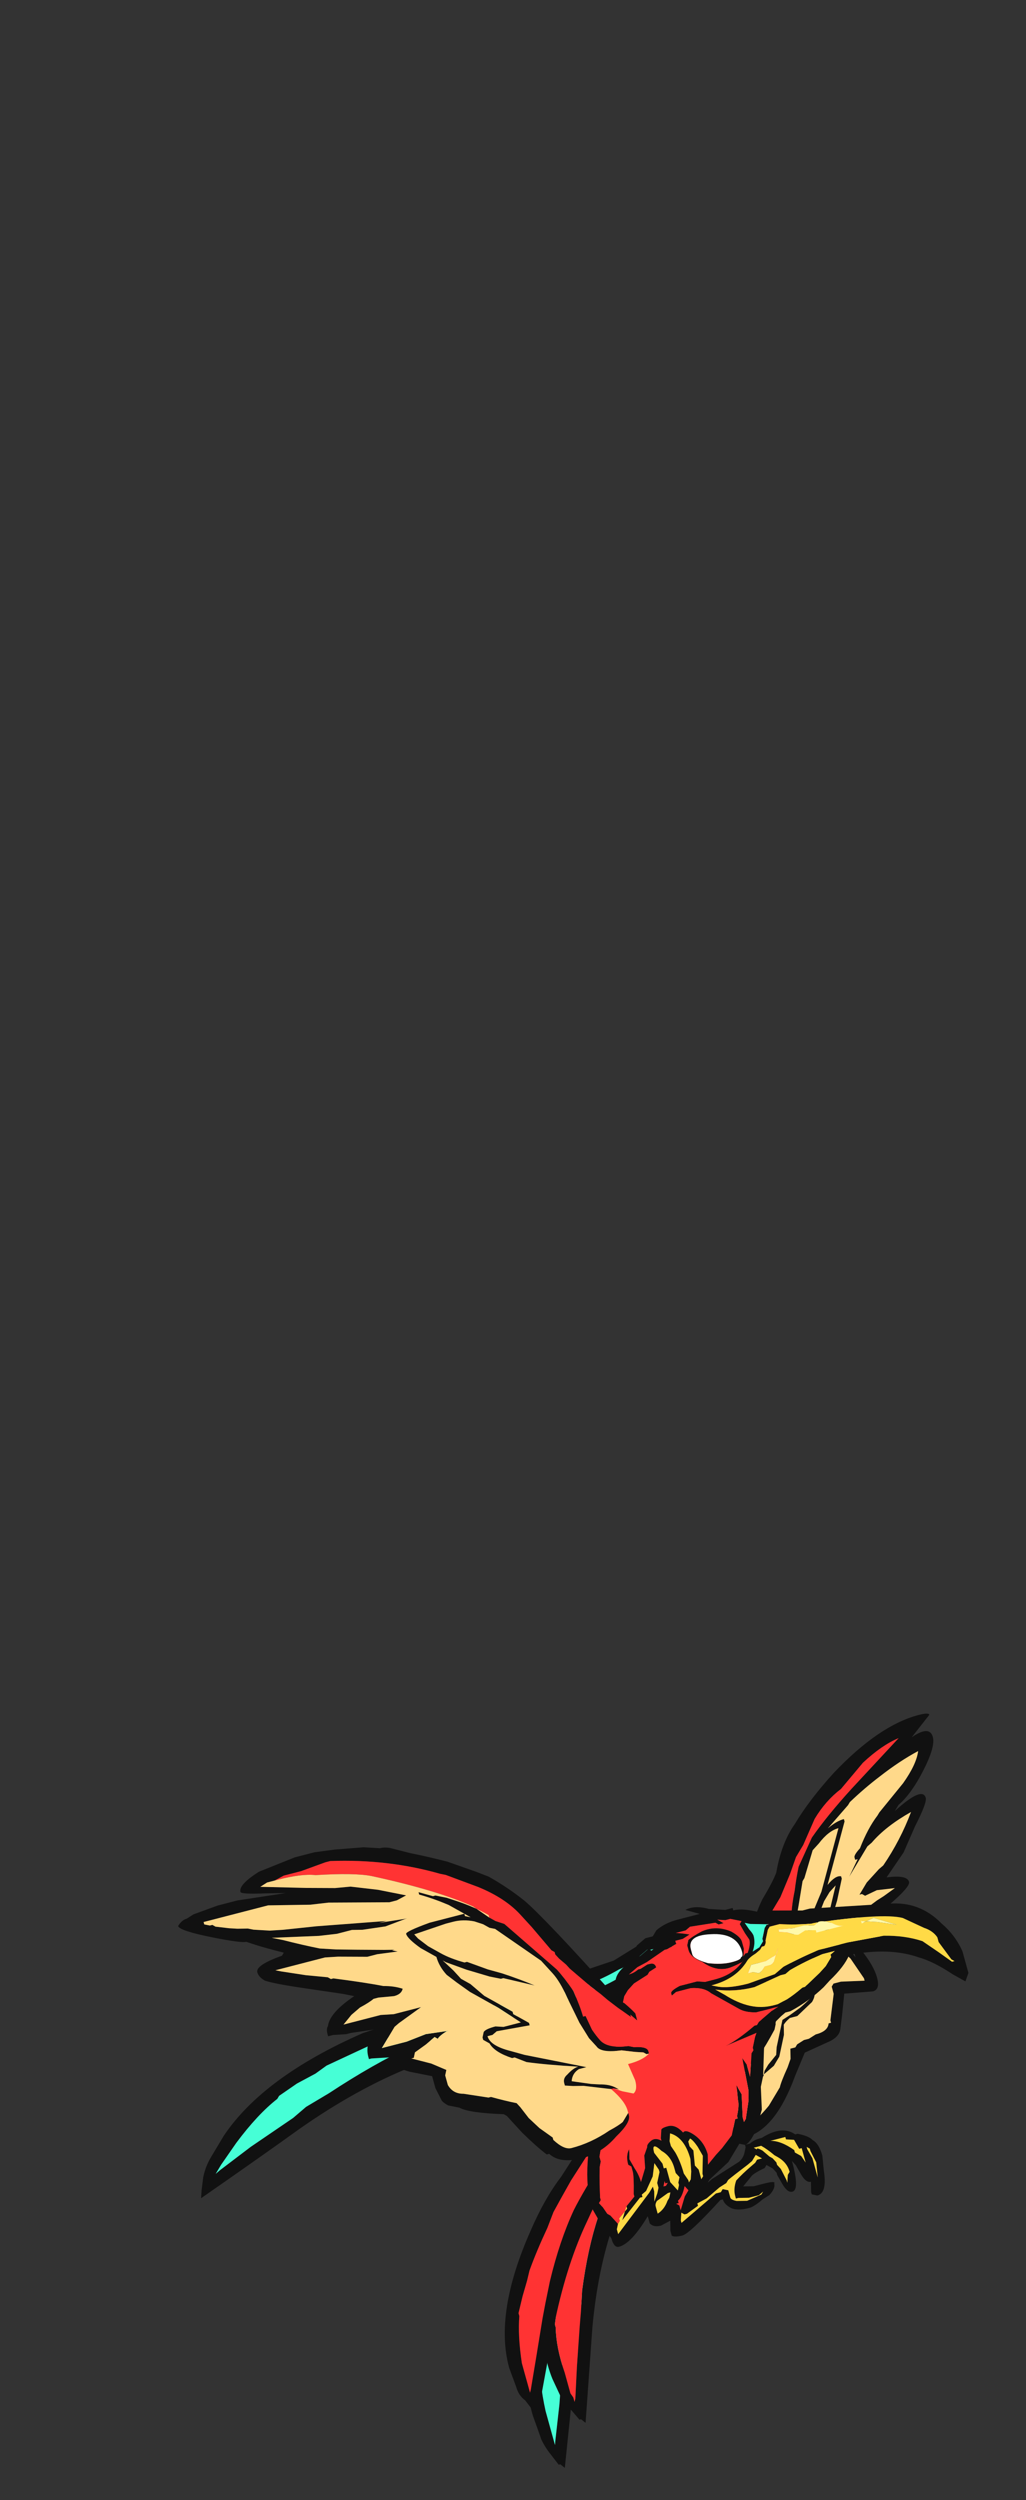 <?xml version="1.0" encoding="UTF-8" standalone="no"?>
<svg xmlns:ffdec="https://www.free-decompiler.com/flash" xmlns:xlink="http://www.w3.org/1999/xlink" ffdec:objectType="frame" height="454.7px" width="186.65px" xmlns="http://www.w3.org/2000/svg">
  <rect width="100%" height="100%" fill="#333333" stroke="none"/>
  <g transform="matrix(1.0, 0.0, 0.0, 1.0, 78.3, 324.25)">
    <use ffdec:characterId="252" ffdec:characterName="a_PhoenixPlume1" height="20.3" transform="matrix(1.289, -0.333, 0.344, 1.246, -48.7, 50.25)" width="71.05" xlink:href="#sprite0"/>
    <use ffdec:characterId="250" ffdec:characterName="a_PhoenixTail1" height="98.35" transform="matrix(0.848, -0.219, 0.213, 0.77, -1.246, 50.088)" width="54.95" xlink:href="#sprite1"/>
    <use ffdec:characterId="248" ffdec:characterName="a_PhoenixWingL1" height="51.45" transform="matrix(1.289, -0.333, 0.344, 1.246, 31.55, 2.45)" width="45.85" xlink:href="#sprite2"/>
    <use ffdec:characterId="246" ffdec:characterName="a_PhoenixBody1" height="41.3" transform="matrix(1.289, -0.333, 0.344, 1.246, 17.636, 34.483)" width="32.2" xlink:href="#sprite3"/>
    <use ffdec:characterId="244" ffdec:characterName="a_PhoenixHead1" height="19.95" transform="matrix(1.289, -0.333, 0.344, 1.246, 35.551, 25.91)" width="43.4" xlink:href="#sprite4"/>
    <use ffdec:characterId="242" ffdec:characterName="a_PhoenixWingR1" height="51.1" transform="matrix(1.289, -0.333, 0.344, 1.246, -47.7, 19.5)" width="57.75" xlink:href="#sprite5"/>
  </g>
  <defs>
    <g id="sprite0" transform="matrix(1.0, 0.0, 0.0, 1.0, 0.0, 0.0)">
      <use ffdec:characterId="251" height="2.9" transform="matrix(7.0, 0.0, 0.0, 7.0, 0.0, 0.0)" width="10.15" xlink:href="#shape0"/>
    </g>
    <g id="shape0" transform="matrix(1.0, 0.0, 0.0, 1.0, 0.0, 0.0)">
      <path d="M10.0 0.15 Q10.3 0.1 9.95 0.4 L10.05 0.4 Q10.0 0.45 10.0 0.5 L9.95 0.6 Q9.75 0.75 8.7 1.0 7.75 1.2 7.5 1.2 L4.65 1.4 Q3.5 1.55 2.2 2.05 1.45 2.35 0.0 2.9 L0.05 2.75 0.15 2.5 Q0.25 2.3 0.4 2.15 L0.75 1.8 Q1.8 0.85 3.9 0.5 L5.35 0.4 6.15 0.35 7.65 0.45 9.0 0.35 10.1 0.0 10.05 0.1 10.0 0.15 M9.85 0.3 L9.7 0.3 9.5 0.4 9.7 0.35 Q9.35 0.5 9.05 0.55 8.35 0.75 7.6 0.7 L7.5 0.7 6.25 0.6 5.3 0.6 4.85 0.65 4.5 0.7 4.1 0.75 3.05 0.95 2.8 1.05 2.4 1.15 2.0 1.3 1.95 1.35 Q1.5 1.55 0.95 2.0 L0.55 2.35 0.4 2.5 0.5 2.45 1.2 2.15 2.15 1.8 2.45 1.65 2.95 1.5 Q3.95 1.15 4.75 1.0 L6.05 0.95 7.5 0.95 8.3 0.85 Q9.15 0.75 9.6 0.45 L9.85 0.35 9.85 0.3" fill="#111111" fill-rule="evenodd" stroke="none"/>
      <path d="M9.85 0.3 L9.85 0.35 9.6 0.45 Q9.15 0.75 8.3 0.85 L7.5 0.95 6.05 0.95 4.75 1.0 Q3.95 1.15 2.95 1.5 L2.45 1.65 2.15 1.8 1.2 2.15 0.5 2.45 0.4 2.5 0.55 2.35 0.95 2.0 Q1.5 1.55 1.95 1.35 L2.0 1.3 2.4 1.15 2.8 1.05 3.05 0.95 4.1 0.75 4.5 0.7 4.85 0.65 5.3 0.6 6.25 0.6 7.5 0.7 7.6 0.7 Q8.35 0.75 9.05 0.55 9.35 0.5 9.7 0.35 L9.5 0.4 9.7 0.3 9.85 0.3" fill="#46ffd6" fill-rule="evenodd" stroke="none"/>
    </g>
    <g id="sprite1" transform="matrix(1.0, 0.0, 0.0, 1.0, 41.65, 3.15)">
      <use ffdec:characterId="249" height="14.05" transform="matrix(7.0, 0.0, 0.0, 7.0, -41.65, -3.15)" width="7.85" xlink:href="#shape1"/>
    </g>
    <g id="shape1" transform="matrix(1.0, 0.0, 0.0, 1.0, 5.95, 0.45)">
      <path d="M1.4 -0.25 L1.65 0.1 1.7 0.0 Q1.7 0.1 1.75 0.15 L1.8 0.3 Q1.85 0.7 1.1 2.05 0.4 3.35 0.15 3.6 -1.25 5.2 -2.4 7.0 L-4.0 10.35 -5.15 13.6 -5.25 13.45 -5.3 13.45 -5.45 13.05 Q-5.55 12.8 -5.6 12.5 L-5.6 12.45 -5.65 11.7 Q-5.7 9.65 -4.1 6.95 L0.65 1.1 Q0.95 0.55 1.35 -0.45 L1.4 -0.3 1.4 -0.25 M1.45 0.15 L-4.55 8.7 -4.8 9.25 -5.0 9.95 Q-5.2 10.65 -5.25 11.65 L-5.25 12.8 -5.2 12.65 -4.8 11.55 -4.35 10.15 -0.15 3.35 0.55 2.4 1.45 0.15" fill="#111111" fill-rule="evenodd" stroke="none"/>
      <path d="M1.45 0.15 L0.55 2.4 -0.15 3.35 -4.35 10.15 -4.8 11.55 -5.2 12.65 -5.25 12.8 -5.25 11.65 Q-5.2 10.65 -5.0 9.95 L-4.8 9.25 -4.55 8.7 1.45 0.15" fill="#46ffd6" fill-rule="evenodd" stroke="none"/>
      <path d="M1.4 -0.3 L1.45 -0.25 Q1.65 -0.55 1.7 0.05 L1.8 -0.05 Q1.8 0.05 1.85 0.1 L1.9 0.2 Q1.95 0.55 1.3 1.8 0.7 2.95 0.45 3.25 -0.85 4.65 -1.85 6.35 -2.65 7.65 -3.25 9.4 L-4.2 12.35 -4.3 12.2 -4.35 12.2 -4.5 11.85 Q-4.65 11.6 -4.7 11.35 L-4.8 10.7 Q-5.0 8.85 -3.55 6.4 L0.8 0.95 Q1.05 0.5 1.35 -0.4 L1.4 -0.3 M1.5 0.1 L-3.75 7.65 -4.1 8.45 Q-4.2 8.75 -4.3 9.0 L-4.3 9.1 Q-4.45 9.75 -4.4 10.6 L-4.4 11.3 -4.35 11.45 -4.35 11.6 -4.3 11.5 -4.0 10.5 -3.6 9.25 -3.45 8.8 -3.25 8.15 Q-2.75 6.85 -2.2 5.95 -1.85 5.4 -1.1 4.5 L-1.0 4.4 0.15 3.0 1.5 0.1" fill="#111111" fill-rule="evenodd" stroke="none"/>
      <path d="M1.5 0.1 L0.15 3.0 -1.0 4.4 -1.1 4.5 Q-1.85 5.4 -2.2 5.95 -2.75 6.85 -3.25 8.15 L-3.45 8.8 -3.6 9.25 -4.0 10.5 -4.3 11.5 -4.35 11.6 -4.35 11.45 -4.4 11.3 -4.4 10.6 Q-4.45 9.75 -4.3 9.1 L-4.3 9.0 Q-4.2 8.75 -4.1 8.45 L-3.75 7.65 1.5 0.1" fill="#ff3333" fill-rule="evenodd" stroke="none"/>
      <path d="M1.45 -0.25 Q1.7 -0.5 1.7 0.1 L1.75 0.0 Q1.75 0.1 1.8 0.15 L1.85 0.25 Q1.85 0.6 1.05 1.8 0.35 2.9 0.1 3.1 -1.35 4.4 -2.55 6.0 -3.45 7.15 -4.25 8.85 L-5.5 11.7 -5.6 11.55 -5.75 11.15 Q-5.9 10.95 -5.9 10.65 L-5.95 10.0 Q-5.95 8.15 -4.25 5.85 -3.6 4.95 -2.95 4.4 L-2.15 3.6 Q-1.5 3.0 -0.55 2.3 0.2 1.7 0.65 0.9 L1.4 -0.4 1.4 -0.3 1.45 -0.25 M1.45 0.1 L1.3 0.25 1.2 0.45 1.35 0.3 Q1.2 0.7 0.95 1.1 0.5 1.9 -0.3 2.55 L-0.45 2.65 -1.75 3.7 -2.1 4.0 -2.7 4.6 -3.1 5.05 -3.45 5.45 -3.75 5.9 Q-4.25 6.55 -4.6 7.1 L-4.75 7.4 -5.0 7.85 -5.25 8.35 -5.25 8.45 Q-5.45 9.05 -5.55 9.95 L-5.55 10.95 -5.5 10.85 -5.1 9.9 -4.6 8.7 -4.4 8.25 -4.1 7.6 Q-3.5 6.4 -2.85 5.55 -2.4 5.0 -1.6 4.2 L-1.5 4.1 -0.2 2.85 0.5 2.05 Q1.25 1.15 1.4 0.45 L1.45 0.1" fill="#111111" fill-rule="evenodd" stroke="none"/>
      <path d="M1.45 0.1 L1.4 0.45 Q1.25 1.15 0.5 2.05 L-0.2 2.85 -1.5 4.1 -1.6 4.2 Q-2.4 5.0 -2.85 5.55 -3.5 6.4 -4.1 7.6 L-4.4 8.25 -4.6 8.7 -5.1 9.9 -5.5 10.85 -5.55 10.95 -5.55 9.95 Q-5.45 9.05 -5.25 8.45 L-5.25 8.35 -5.0 7.85 -4.75 7.4 -4.6 7.1 Q-4.25 6.55 -3.75 5.9 L-3.45 5.45 -3.1 5.05 -2.7 4.6 -2.1 4.0 -1.75 3.7 -0.45 2.65 -0.3 2.55 Q0.5 1.9 0.95 1.1 1.2 0.7 1.35 0.3 L1.2 0.45 1.3 0.25 1.45 0.1" fill="#ff3333" fill-rule="evenodd" stroke="none"/>
    </g>
    <g id="sprite2" transform="matrix(1.0, 0.0, 0.0, 1.0, 0.0, 0.0)">
      <use ffdec:characterId="247" height="7.35" transform="matrix(7.0, 0.0, 0.0, 7.0, 0.0, 0.0)" width="6.55" xlink:href="#shape2"/>
    </g>
    <g id="shape2" transform="matrix(1.0, 0.0, 0.0, 1.0, 0.0, 0.0)">
      <path d="M6.55 0.05 L6.1 0.4 Q6.5 0.25 6.5 0.5 6.5 0.7 6.15 1.1 5.8 1.5 5.5 1.65 L5.4 1.75 Q6.05 1.4 6.05 1.65 6.05 1.75 5.7 2.15 L5.35 2.6 4.9 3.0 Q5.3 3.05 5.3 3.2 5.3 3.3 4.8 3.55 L4.4 3.75 Q4.65 4.25 4.65 4.3 L4.6 4.45 4.55 4.45 4.05 4.25 4.05 4.3 Q4.2 4.65 4.2 4.9 4.2 5.15 4.05 5.15 L3.5 5.05 3.35 5.45 3.25 5.7 Q3.2 5.85 3.0 5.9 L2.45 6.0 2.15 6.4 Q1.5 7.35 0.9 7.35 L0.35 7.3 Q0.1 7.25 0.0 7.1 L0.35 7.1 0.4 7.0 0.6 6.65 Q0.8 6.35 0.85 6.25 L1.1 6.05 1.25 5.85 1.3 5.85 1.3 5.8 Q1.3 5.75 1.5 5.1 L1.85 4.25 2.0 3.85 2.15 3.55 2.0 3.7 2.2 3.45 2.35 3.2 2.25 3.25 2.2 3.25 2.2 3.2 Q2.2 3.1 2.45 2.8 2.75 2.5 2.85 2.35 3.1 1.8 3.45 1.5 3.85 1.1 4.45 0.7 5.55 0.0 6.35 0.0 6.55 0.0 6.55 0.05 M6.15 0.7 Q5.75 0.8 5.3 1.0 4.95 1.15 4.6 1.35 L4.55 1.4 4.05 1.75 Q4.25 1.65 4.4 1.65 L4.4 1.7 3.75 2.85 Q3.95 2.7 4.05 2.75 L4.05 2.8 3.85 3.2 3.55 3.7 3.5 3.8 3.35 4.05 3.3 4.1 3.1 4.35 2.85 4.5 2.75 4.55 2.95 4.85 Q2.95 4.95 2.85 5.05 L2.5 5.25 2.35 5.25 Q2.25 5.3 2.2 5.35 L2.15 5.55 1.95 5.95 1.8 6.1 1.5 6.25 1.55 6.25 1.6 6.15 1.7 6.05 1.9 5.9 1.95 5.75 2.2 5.25 2.35 5.2 2.6 5.1 Q2.9 4.95 2.9 4.9 L2.85 4.75 2.8 4.75 2.6 4.55 2.65 4.55 2.75 4.45 Q2.8 4.4 2.9 4.35 L3.1 4.2 3.3 3.9 3.45 3.75 3.9 2.9 3.75 3.0 3.6 3.15 3.35 3.5 3.3 3.55 3.1 3.85 2.85 4.05 3.1 3.75 3.2 3.5 3.3 3.35 3.6 2.95 4.25 1.8 Q4.05 1.8 3.8 2.0 L3.65 2.1 Q3.5 2.35 3.35 2.6 L3.3 2.65 3.1 3.1 2.85 3.65 Q2.65 4.2 2.55 4.45 2.5 4.6 2.35 4.85 L2.15 5.15 Q2.05 5.25 2.05 5.3 L2.0 5.4 Q1.5 5.95 1.35 5.95 L1.3 5.95 1.05 6.3 Q0.9 6.45 0.75 6.7 L0.55 7.05 0.65 7.1 1.1 7.1 Q1.3 7.0 1.5 6.85 L1.8 6.55 Q1.85 6.45 2.05 6.2 L2.15 6.05 2.2 5.85 2.3 5.85 2.35 5.8 2.5 5.75 2.6 5.75 2.75 5.7 Q3.0 5.7 3.05 5.55 L3.1 5.55 3.1 5.5 3.3 5.0 3.3 4.85 3.35 4.8 3.5 4.8 3.95 4.9 3.95 4.85 3.8 4.4 3.65 4.15 Q3.65 4.05 3.75 4.05 L3.95 4.1 4.0 4.1 4.15 4.2 4.55 4.35 4.55 4.3 Q4.55 4.2 4.25 3.8 L4.15 3.6 4.2 3.6 Q4.2 3.55 4.3 3.55 4.35 3.5 4.6 3.4 L4.75 3.35 5.0 3.25 4.65 3.2 4.4 3.25 4.35 3.2 4.3 3.2 4.5 3.0 4.8 2.8 4.9 2.75 Q5.35 2.35 5.7 1.85 5.15 2.0 4.8 2.25 L4.7 2.3 4.2 2.8 4.45 2.5 4.4 2.5 4.4 2.45 Q4.4 2.4 4.55 2.3 4.8 1.95 5.05 1.75 L5.1 1.7 5.7 1.25 Q6.05 0.95 6.15 0.7 M4.5 1.05 Q4.15 1.2 3.85 1.5 L3.5 1.95 3.3 2.15 3.1 2.45 2.8 2.85 2.5 3.15 2.35 3.4 2.3 3.45 Q2.2 3.6 2.15 3.85 L2.0 4.2 1.5 5.5 1.5 5.6 1.45 5.75 Q2.0 5.3 2.35 4.55 L2.45 4.35 2.85 3.45 Q2.95 3.1 3.1 2.8 3.2 2.55 3.3 2.35 3.5 2.1 3.7 1.85 4.1 1.5 4.7 1.1 L5.85 0.35 Q5.5 0.4 5.05 0.65 L4.5 1.05 M3.9 4.2 L3.85 4.15 3.8 4.15 3.9 4.4 3.9 4.2" fill="#111111" fill-rule="evenodd" stroke="none"/>
      <path d="M6.15 0.7 Q6.05 0.95 5.7 1.25 L5.1 1.7 5.05 1.75 Q4.8 1.95 4.55 2.3 4.4 2.4 4.4 2.45 L4.4 2.5 4.45 2.5 4.2 2.8 4.7 2.3 4.8 2.25 Q5.15 2.0 5.7 1.85 5.35 2.35 4.9 2.75 L4.8 2.8 4.5 3.0 4.3 3.2 4.35 3.2 4.4 3.25 4.65 3.2 5.0 3.25 4.75 3.35 4.6 3.4 Q4.35 3.5 4.3 3.55 4.2 3.55 4.2 3.6 L4.15 3.6 4.25 3.8 Q4.55 4.2 4.55 4.3 L4.55 4.35 4.15 4.2 4.0 4.1 3.95 4.1 3.75 4.05 Q3.65 4.05 3.65 4.15 L3.8 4.4 3.95 4.85 3.95 4.9 3.5 4.8 3.35 4.8 3.3 4.85 3.3 5.0 3.1 5.5 3.1 5.55 3.05 5.55 Q3.0 5.7 2.75 5.7 L2.6 5.75 2.5 5.75 2.35 5.8 2.3 5.85 2.2 5.85 2.15 6.05 2.05 6.2 Q1.85 6.45 1.8 6.55 L1.5 6.85 Q1.3 7.0 1.1 7.1 L0.65 7.1 0.55 7.05 0.75 6.7 Q0.9 6.45 1.05 6.3 L1.3 5.95 1.35 5.95 Q1.5 5.95 2.0 5.4 L2.05 5.3 Q2.05 5.25 2.15 5.15 L2.35 4.85 Q2.5 4.6 2.55 4.45 2.65 4.2 2.85 3.65 L3.1 3.1 3.3 2.65 3.35 2.6 Q3.5 2.35 3.65 2.1 L3.8 2.0 Q4.05 1.8 4.25 1.8 L3.6 2.95 3.3 3.35 3.2 3.5 3.1 3.75 2.85 4.05 3.1 3.85 3.3 3.55 3.35 3.5 3.6 3.15 3.75 3.0 3.9 2.9 3.45 3.75 3.3 3.9 3.1 4.2 2.9 4.35 Q2.8 4.4 2.75 4.45 L2.65 4.55 2.6 4.55 2.8 4.75 2.85 4.75 2.9 4.9 Q2.9 4.95 2.6 5.1 L2.35 5.2 2.2 5.25 1.95 5.75 1.9 5.9 1.7 6.05 1.6 6.15 1.55 6.25 1.5 6.25 1.8 6.1 1.95 5.95 2.15 5.55 2.2 5.35 Q2.25 5.3 2.35 5.25 L2.5 5.25 2.85 5.05 Q2.95 4.95 2.95 4.85 L2.75 4.55 2.85 4.5 3.1 4.35 3.3 4.1 3.35 4.05 3.5 3.8 3.55 3.7 3.85 3.2 4.05 2.8 4.05 2.75 Q3.95 2.7 3.75 2.85 L4.4 1.7 4.4 1.65 Q4.25 1.65 4.05 1.75 L4.55 1.4 4.6 1.35 Q4.95 1.15 5.3 1.0 5.75 0.8 6.15 0.7 M1.15 6.2 L1.15 6.2" fill="#ffd98a" fill-rule="evenodd" stroke="none"/>
      <path d="M4.5 1.05 L5.05 0.65 Q5.5 0.4 5.85 0.35 L4.7 1.1 Q4.1 1.5 3.7 1.85 3.5 2.1 3.3 2.35 3.2 2.55 3.1 2.8 2.95 3.1 2.85 3.45 L2.45 4.35 2.35 4.55 Q2.0 5.3 1.45 5.75 L1.5 5.6 1.5 5.5 2.0 4.2 2.15 3.85 Q2.2 3.6 2.3 3.45 L2.35 3.4 2.5 3.15 2.8 2.85 3.1 2.45 3.3 2.15 3.5 1.95 3.85 1.5 Q4.15 1.2 4.5 1.05" fill="#ff3333" fill-rule="evenodd" stroke="none"/>
      <path d="M1.15 6.2 L1.15 6.2" fill="#000000" fill-rule="evenodd" stroke="none"/>
    </g>
    <g id="sprite3" transform="matrix(1.0, 0.0, 0.0, 1.0, 16.1, 20.65)">
      <use ffdec:characterId="245" height="5.9" transform="matrix(7.0, 0.0, 0.0, 7.0, -16.1, -20.65)" width="4.6" xlink:href="#shape3"/>
    </g>
    <g id="shape3" transform="matrix(1.0, 0.0, 0.0, 1.0, 2.3, 2.95)">
      <path d="M-1.65 2.1 L-1.45 1.95 -1.45 1.9 Q-1.35 1.55 -1.35 1.45 L-1.35 1.35 -1.4 1.3 Q-1.4 1.1 -1.3 1.0 L-1.35 1.2 -1.3 1.4 Q-1.25 1.55 -1.25 1.7 L-1.1 1.45 -1.05 1.2 -0.95 1.05 Q-0.95 1.0 -0.85 0.95 -0.75 0.9 -0.65 1.0 L-0.65 0.95 -0.6 0.8 Q-0.6 0.75 -0.45 0.75 -0.3 0.75 -0.2 0.95 -0.15 0.9 -0.05 1.0 0.15 1.2 0.15 1.5 L0.1 1.7 0.3 1.55 0.45 1.45 0.7 1.25 0.85 0.95 0.9 0.95 0.9 0.9 Q1.0 0.7 1.0 0.6 L1.05 0.3 1.1 0.5 1.0 0.95 1.0 1.05 1.05 1.0 1.2 0.65 1.25 0.45 1.3 -0.2 1.35 -0.05 1.35 0.2 1.5 -0.25 1.55 -0.3 1.55 -0.35 1.65 -0.55 1.75 -0.7 1.8 -0.75 1.8 -0.8 1.85 -0.8 1.9 -1.0 2.0 -1.2 2.0 -1.5 1.95 -1.55 1.95 -1.75 1.85 -2.0 1.55 -2.35 Q1.4 -2.6 1.25 -2.65 L1.2 -2.7 1.1 -2.75 0.95 -2.75 0.95 -2.8 0.8 -2.8 0.45 -2.7 0.4 -2.7 0.0 -2.55 -0.2 -2.5 -0.4 -2.4 Q-0.3 -2.4 -0.2 -2.45 L-0.15 -2.45 0.0 -2.5 0.05 -2.5 Q0.15 -2.5 0.15 -2.4 L0.0 -2.35 -0.05 -2.3 -0.35 -2.2 -0.5 -2.1 -0.6 -2.0 -1.0 -1.2 -1.0 -1.1 -1.15 -0.8 -1.45 0.0 -1.9 1.0 -1.9 1.1 -1.95 1.2 Q-2.05 1.55 -2.1 1.8 L-2.1 1.85 -2.15 1.9 -2.1 2.0 -2.05 2.15 -2.0 2.2 -1.9 2.4 -1.95 2.5 -1.95 2.6 -1.15 1.95 -1.05 1.85 -1.05 1.95 -1.1 2.15 -1.0 2.0 -0.95 1.9 -0.95 1.8 -0.85 1.6 -0.85 1.55 -0.9 1.4 -1.0 1.65 -1.2 1.9 -1.3 1.95 -1.3 2.0 -1.35 2.0 -1.8 2.35 -1.65 2.1 M1.05 -2.95 L1.15 -2.9 Q1.3 -2.85 1.45 -2.75 L1.85 -2.3 Q2.15 -1.95 2.15 -1.45 L2.15 -1.25 Q2.15 -1.15 2.1 -0.95 L2.05 -0.85 2.05 -0.8 1.95 -0.65 1.85 -0.45 1.8 -0.4 1.75 -0.25 1.6 0.25 1.5 0.45 1.4 0.9 1.2 1.25 Q1.0 1.5 0.9 1.5 L0.8 1.45 0.5 1.75 0.05 2.0 0.0 2.05 0.1 2.0 0.7 1.8 Q0.8 1.75 0.85 1.65 L0.9 1.55 0.9 1.5 1.0 1.5 Q1.1 1.45 1.2 1.45 L1.25 1.45 Q1.7 1.3 1.9 1.55 L1.95 1.55 Q2.15 1.65 2.2 1.75 2.3 1.85 2.3 2.1 L2.25 2.4 Q2.2 2.85 2.0 2.85 L1.9 2.8 1.9 2.75 1.95 2.55 Q1.85 2.55 1.8 2.35 L1.75 2.15 1.7 2.05 Q1.7 2.65 1.55 2.65 1.45 2.65 1.4 2.45 L1.35 2.25 1.35 2.2 1.3 2.1 1.2 2.0 1.15 2.05 Q0.9 2.1 0.85 2.15 L0.65 2.3 0.85 2.35 1.05 2.35 Q1.3 2.35 1.25 2.4 1.25 2.5 1.1 2.6 L0.95 2.65 Q0.75 2.75 0.65 2.75 0.4 2.75 0.3 2.65 0.2 2.55 0.2 2.45 L0.15 2.45 Q-0.6 2.95 -0.75 2.95 -0.9 2.95 -0.95 2.9 L-0.95 2.8 -0.9 2.6 -1.1 2.65 Q-1.25 2.65 -1.3 2.55 L-1.3 2.4 Q-1.75 2.85 -2.0 2.85 -2.1 2.85 -2.1 2.65 L-2.15 2.5 -2.15 2.4 -2.2 2.25 -2.25 2.2 -2.3 2.0 -2.3 1.8 Q-2.3 1.45 -2.1 0.9 L-1.75 0.0 -1.35 -0.9 -1.2 -1.35 -1.1 -1.5 -1.05 -1.7 Q-0.95 -1.9 -0.8 -2.15 L-0.7 -2.25 Q-0.7 -2.55 -0.1 -2.7 L0.1 -2.8 0.15 -2.75 0.35 -2.85 0.75 -2.9 0.9 -2.9 1.05 -2.95 M-0.75 1.55 L-0.7 1.55 -0.7 1.85 -0.6 2.05 -0.55 1.95 -0.55 1.9 -0.5 1.8 -0.55 1.7 -0.55 1.6 Q-0.55 1.35 -0.7 1.2 -0.85 0.95 -0.85 1.2 L-0.75 1.45 -0.75 1.55 M-0.15 1.15 L-0.15 1.25 -0.1 1.35 -0.15 1.65 -0.1 1.75 -0.1 1.95 -0.05 1.9 -0.05 1.85 0.05 1.5 0.0 1.3 Q-0.05 1.15 -0.1 1.1 L-0.15 1.15 M-0.5 1.15 L-0.45 1.3 Q-0.4 1.5 -0.4 1.75 L-0.35 1.9 -0.35 1.95 -0.3 1.9 -0.25 1.75 -0.2 1.5 Q-0.2 1.05 -0.45 0.9 L-0.5 1.05 -0.5 1.15 M-0.45 2.0 Q-0.55 2.2 -0.65 2.25 L-0.65 2.3 -0.7 2.3 -0.65 2.35 -0.65 2.45 -0.5 2.2 -0.4 2.1 -0.45 2.0 M-0.6 2.55 L-0.65 2.5 -0.7 2.65 -0.7 2.7 0.1 2.3 0.2 2.3 0.25 2.25 0.35 2.3 0.35 2.45 Q0.35 2.5 0.45 2.55 L0.65 2.6 0.95 2.55 1.0 2.5 0.9 2.55 0.7 2.55 0.5 2.5 0.45 2.5 0.45 2.45 Q0.45 2.3 0.55 2.15 0.7 2.05 0.9 1.95 L1.0 1.9 1.05 1.85 1.15 1.85 1.05 1.75 0.95 1.85 0.85 1.9 Q0.5 2.05 0.4 2.1 L0.35 2.15 0.2 2.2 -0.1 2.35 -0.3 2.4 -0.3 2.45 -0.55 2.55 -0.6 2.55 M-0.8 1.8 L-0.85 1.9 -0.8 1.9 -0.75 1.85 -0.8 1.85 -0.8 1.8 M-0.75 2.05 L-0.8 2.05 -1.05 2.15 Q-1.1 2.2 -1.1 2.25 L-1.1 2.4 Q-0.95 2.35 -0.85 2.2 L-0.8 2.15 -0.75 2.05 M1.7 1.6 L1.7 1.55 1.4 1.55 Q1.6 1.6 1.8 1.85 L1.8 1.9 1.9 2.0 1.95 2.15 1.95 1.85 1.9 1.85 1.85 1.65 1.7 1.6 M1.1 1.65 Q1.1 1.6 1.2 1.7 L1.3 1.85 1.35 1.9 1.4 2.0 1.4 2.05 1.45 2.15 1.5 2.4 1.5 2.45 1.55 2.3 1.6 2.25 Q1.6 2.05 1.45 1.9 L1.4 1.85 Q1.3 1.7 1.2 1.6 L1.05 1.6 1.1 1.65 M2.05 1.9 L2.1 2.1 2.1 2.5 2.15 2.2 2.1 1.95 2.1 1.9 2.05 1.85 2.05 1.9" fill="#111111" fill-rule="evenodd" stroke="none"/>
      <path d="M-1.9 2.4 L-2.0 2.2 -2.05 2.15 -2.1 2.0 -2.15 1.9 -2.1 1.85 -2.1 1.8 Q-2.05 1.55 -1.95 1.2 L-1.9 1.1 -1.9 1.0 -1.45 0.0 -1.15 -0.8 -1.0 -1.1 -1.0 -1.2 -0.6 -2.0 -0.5 -2.1 -0.35 -2.2 -0.05 -2.3 0.0 -2.35 0.15 -2.4 Q0.15 -2.5 0.05 -2.5 L0.0 -2.5 -0.15 -2.45 -0.2 -2.45 Q-0.3 -2.4 -0.4 -2.4 L-0.2 -2.5 0.0 -2.55 0.4 -2.7 0.45 -2.7 0.8 -2.8 0.95 -2.8 0.95 -2.75 1.1 -2.75 1.2 -2.7 1.25 -2.65 Q1.4 -2.6 1.55 -2.35 L1.85 -2.0 1.95 -1.75 1.95 -1.55 2.0 -1.5 2.0 -1.2 1.9 -1.0 1.85 -0.8 1.8 -0.8 1.8 -0.75 1.75 -0.7 1.65 -0.55 1.55 -0.35 1.55 -0.3 1.5 -0.25 1.35 0.2 1.35 -0.05 1.3 -0.2 1.25 0.45 1.2 0.65 1.05 1.0 1.0 1.05 1.0 0.95 1.1 0.5 1.05 0.3 1.0 0.6 Q1.0 0.7 0.9 0.9 L0.9 0.95 0.85 0.95 0.7 1.25 0.45 1.45 0.3 1.55 0.1 1.7 0.15 1.5 Q0.15 1.2 -0.05 1.0 -0.15 0.9 -0.2 0.95 -0.3 0.75 -0.45 0.75 -0.6 0.75 -0.6 0.8 L-0.65 0.95 -0.65 1.0 Q-0.75 0.9 -0.85 0.95 -0.95 1.0 -0.95 1.05 L-1.05 1.2 -1.1 1.45 -1.25 1.7 Q-1.25 1.55 -1.3 1.4 L-1.35 1.2 -1.3 1.0 Q-1.4 1.1 -1.4 1.3 L-1.35 1.35 -1.35 1.45 Q-1.35 1.55 -1.45 1.9 L-1.45 1.95 -1.65 2.1 -1.65 2.15 -1.85 2.3 -1.85 2.35 -1.9 2.4 M-0.45 2.0 L-0.4 2.1 -0.5 2.2 -0.65 2.45 -0.65 2.35 -0.7 2.3 -0.65 2.3 -0.65 2.25 Q-0.55 2.2 -0.45 2.0 M-0.8 1.8 L-0.8 1.85 -0.75 1.85 -0.8 1.9 -0.85 1.9 -0.8 1.8" fill="#ff3333" fill-rule="evenodd" stroke="none"/>
      <path d="M-1.65 2.1 L-1.8 2.35 -1.35 2.0 -1.3 2.0 -1.3 1.95 -1.2 1.9 -1.0 1.65 -0.9 1.4 -0.85 1.55 -0.85 1.6 -0.95 1.8 -0.95 1.9 -1.0 2.0 -1.1 2.15 -1.05 1.95 -1.05 1.85 -1.15 1.95 -1.95 2.6 -1.95 2.5 -1.9 2.4 -1.85 2.35 -1.85 2.3 -1.65 2.15 -1.65 2.1 M-0.5 1.15 L-0.5 1.05 -0.45 0.9 Q-0.2 1.05 -0.2 1.5 L-0.25 1.75 -0.3 1.9 -0.35 1.95 -0.35 1.9 -0.4 1.75 Q-0.4 1.5 -0.45 1.3 L-0.5 1.15 M-0.15 1.15 L-0.1 1.1 Q-0.05 1.15 0.0 1.3 L0.05 1.5 -0.05 1.85 -0.05 1.9 -0.1 1.95 -0.1 1.75 -0.15 1.65 -0.1 1.35 -0.15 1.25 -0.15 1.15 M-0.75 1.55 L-0.75 1.45 -0.85 1.2 Q-0.85 0.95 -0.7 1.2 -0.55 1.35 -0.55 1.6 L-0.55 1.7 -0.5 1.8 -0.55 1.9 -0.55 1.95 -0.6 2.05 -0.7 1.85 -0.7 1.55 -0.75 1.55 M-0.6 2.55 L-0.55 2.55 -0.3 2.45 -0.3 2.4 -0.1 2.35 0.2 2.2 0.35 2.15 0.4 2.1 Q0.5 2.05 0.85 1.9 L0.95 1.85 1.05 1.75 1.15 1.85 1.05 1.85 1.0 1.9 0.9 1.95 Q0.7 2.05 0.55 2.15 0.45 2.3 0.45 2.45 L0.45 2.5 0.5 2.5 0.7 2.55 0.9 2.55 1.0 2.5 0.95 2.55 0.65 2.6 0.45 2.55 Q0.35 2.5 0.35 2.45 L0.35 2.3 0.25 2.25 0.2 2.3 0.1 2.3 -0.7 2.7 -0.7 2.65 -0.65 2.5 -0.6 2.55 M2.05 1.9 L2.05 1.85 2.1 1.9 2.1 1.95 2.15 2.2 2.1 2.5 2.1 2.1 2.05 1.9 M1.1 1.65 L1.05 1.6 1.2 1.6 Q1.3 1.7 1.4 1.85 L1.45 1.9 Q1.6 2.05 1.6 2.25 L1.55 2.3 1.5 2.45 1.5 2.4 1.45 2.15 1.4 2.05 1.4 2.0 1.35 1.9 1.3 1.85 1.2 1.7 Q1.1 1.6 1.1 1.65 M1.7 1.6 L1.85 1.65 1.9 1.85 1.95 1.85 1.95 2.15 1.9 2.0 1.8 1.9 1.8 1.85 Q1.6 1.6 1.4 1.55 L1.7 1.55 1.7 1.6 M-0.75 2.05 L-0.8 2.15 -0.85 2.2 Q-0.95 2.35 -1.1 2.4 L-1.1 2.25 Q-1.1 2.2 -1.05 2.15 L-0.8 2.05 -0.75 2.05" fill="#ffda46" fill-rule="evenodd" stroke="none"/>
    </g>
    <g id="sprite4" transform="matrix(1.0, 0.0, 0.0, 1.0, 21.7, 9.8)">
      <use ffdec:characterId="243" height="2.85" transform="matrix(7.0, 0.0, 0.0, 7.0, -21.7, -9.8)" width="6.2" xlink:href="#shape4"/>
    </g>
    <g id="shape4" transform="matrix(1.0, 0.0, 0.0, 1.0, 3.1, 1.4)">
      <path d="M0.45 -0.5 L0.4 -0.5 Q0.1 -0.55 -0.2 -0.65 L-0.4 -0.65 -0.45 -0.6 -0.55 -0.4 Q-0.55 -0.35 -0.6 -0.3 L-0.65 -0.3 -0.7 -0.25 -0.8 -0.2 Q-0.95 -0.15 -1.0 -0.1 -1.3 0.2 -1.8 0.2 L-1.7 0.25 Q-1.5 0.35 -1.1 0.35 L-0.55 0.3 -0.35 0.2 Q0.05 0.1 0.4 0.05 L1.0 0.05 1.7 0.1 Q2.1 0.2 2.4 0.4 L2.65 0.7 2.85 0.95 2.9 0.95 2.85 0.9 2.7 0.5 2.7 0.4 Q2.65 0.25 2.5 0.15 L2.15 -0.15 Q1.8 -0.35 0.45 -0.5 M-2.25 -0.8 L-2.35 -0.8 -2.35 -0.75 -2.6 -0.75 -2.7 -0.8 -2.8 -0.8 -2.85 -0.85 -2.9 -0.85 -3.05 -0.8 -3.1 -0.8 -3.0 -0.95 -2.8 -1.05 -2.65 -1.05 -2.55 -1.15 Q-2.35 -1.25 -2.1 -1.25 L-1.65 -1.25 -1.9 -1.4 Q-1.7 -1.45 -1.45 -1.3 L-1.15 -1.2 -1.0 -1.2 -1.0 -1.15 Q-0.85 -1.15 -0.65 -1.05 L-0.55 -1.0 -0.45 -1.0 0.3 -0.8 0.45 -0.8 1.95 -0.5 Q2.55 -0.4 2.85 0.15 3.05 0.45 3.1 0.8 L3.1 1.25 3.0 1.4 2.8 1.2 Q2.5 0.85 2.25 0.7 1.75 0.35 0.95 0.3 0.8 0.5 0.45 0.7 L0.3 0.8 Q-0.05 1.0 -0.45 1.1 L-0.55 1.1 -0.65 1.15 -0.9 1.3 -1.0 1.3 -1.15 1.35 -1.2 1.35 -1.85 1.45 Q-1.6 1.4 -1.2 1.2 L-1.15 1.2 -1.1 1.15 -0.8 1.0 -0.65 0.95 -1.1 0.95 Q-1.3 0.9 -1.4 0.8 L-1.85 0.35 Q-1.95 0.2 -2.2 0.15 L-2.5 0.15 -2.6 0.2 -2.6 0.15 Q-2.6 0.1 -2.4 0.05 L-2.05 0.05 -1.9 0.1 -1.7 0.1 Q-1.3 0.1 -1.05 -0.15 L-1.1 -0.1 Q-1.3 -0.05 -1.4 -0.05 -1.65 -0.05 -1.85 -0.3 -2.05 -0.45 -2.05 -0.6 L-2.05 -0.7 -2.0 -0.8 Q-1.9 -0.85 -1.7 -0.9 -1.4 -0.95 -1.15 -0.75 -1.0 -0.6 -1.0 -0.5 L-1.0 -0.35 -1.05 -0.2 -1.0 -0.25 -0.95 -0.25 Q-0.85 -0.4 -0.85 -0.5 L-0.9 -0.65 -0.95 -0.85 -0.9 -0.9 -1.1 -1.0 -1.2 -1.0 -1.35 -1.05 -1.25 -0.95 -1.35 -0.95 -1.4 -1.0 -1.9 -1.05 -2.0 -1.0 -2.2 -1.0 Q-2.05 -0.95 -1.95 -0.9 L-2.1 -0.85 -2.25 -0.85 -2.25 -0.8 M0.6 0.2 L0.7 0.15 0.45 0.15 Q0.1 0.2 -0.25 0.3 L-0.35 0.35 -0.45 0.35 -1.0 0.45 Q-1.4 0.45 -1.75 0.3 L-1.6 0.45 Q-1.2 0.9 -0.75 0.9 L-0.65 0.9 -0.45 0.85 Q-0.3 0.8 -0.1 0.7 L-0.05 0.7 0.3 0.5 0.45 0.4 0.6 0.25 0.6 0.2 M-2.0 -0.6 L-2.0 -0.5 Q-2.0 -0.4 -1.75 -0.25 -1.5 -0.15 -1.3 -0.15 -1.1 -0.15 -1.1 -0.2 -1.05 -0.2 -1.05 -0.3 -1.05 -0.7 -1.55 -0.8 -2.0 -0.9 -2.0 -0.6 M-0.85 -0.85 L-0.8 -0.7 Q-0.75 -0.6 -0.75 -0.55 -0.75 -0.4 -0.85 -0.25 L-0.7 -0.3 -0.6 -0.4 -0.6 -0.45 -0.5 -0.65 -0.45 -0.7 -0.4 -0.7 -0.75 -0.8 -0.85 -0.85" fill="#111111" fill-rule="evenodd" stroke="none"/>
      <path d="M0.55 -0.5 L0.45 -0.45 0.25 -0.5 0.05 -0.5 -0.25 -0.55 -0.25 -0.5 -0.1 -0.45 Q0.05 -0.35 0.1 -0.35 L0.25 -0.4 0.45 -0.35 0.45 -0.3 1.0 -0.3 Q0.9 -0.3 0.8 -0.4 0.65 -0.5 0.55 -0.5 M0.45 -0.5 Q1.8 -0.35 2.15 -0.15 L2.5 0.15 Q2.65 0.25 2.7 0.4 L2.7 0.5 2.85 0.9 2.9 0.95 2.85 0.95 2.65 0.7 2.4 0.4 Q2.1 0.2 1.7 0.1 L1.0 0.05 0.4 0.05 Q0.05 0.1 -0.35 0.2 L-0.55 0.3 -1.1 0.35 Q-1.5 0.35 -1.7 0.25 L-1.8 0.2 Q-1.3 0.2 -1.0 -0.1 -0.95 -0.15 -0.8 -0.2 L-0.7 -0.25 -0.65 -0.3 -0.6 -0.3 Q-0.55 -0.35 -0.55 -0.4 L-0.45 -0.6 -0.4 -0.65 -0.2 -0.65 Q0.1 -0.55 0.4 -0.5 L0.45 -0.5 M1.35 -0.25 L1.35 -0.3 1.65 -0.2 2.0 -0.05 1.6 -0.3 1.35 -0.25 M0.6 0.2 L0.6 0.25 0.45 0.4 0.3 0.5 -0.05 0.7 -0.1 0.7 Q-0.3 0.8 -0.45 0.85 L-0.65 0.9 -0.75 0.9 Q-1.2 0.9 -1.6 0.45 L-1.75 0.3 Q-1.4 0.45 -1.0 0.45 L-0.45 0.35 -0.35 0.35 -0.25 0.3 Q0.1 0.2 0.45 0.15 L0.7 0.15 0.6 0.2 M-0.4 -0.1 Q-0.45 -0.05 -0.5 -0.05 L-0.65 0.0 -0.95 0.0 -1.05 0.15 -0.95 0.15 -0.85 0.2 Q-0.8 0.2 -0.7 0.1 L-0.6 0.1 Q-0.55 0.1 -0.5 0.05 L-0.35 -0.2 -0.4 -0.1" fill="#ffda46" fill-rule="evenodd" stroke="none"/>
      <path d="M0.55 -0.5 Q0.65 -0.5 0.8 -0.4 0.9 -0.3 1.0 -0.3 L0.45 -0.3 0.45 -0.35 0.25 -0.4 0.1 -0.35 Q0.05 -0.35 -0.1 -0.45 L-0.25 -0.5 -0.25 -0.55 0.05 -0.5 0.25 -0.5 0.45 -0.45 0.55 -0.5 M1.35 -0.25 L1.6 -0.3 2.0 -0.05 1.65 -0.2 1.35 -0.3 1.35 -0.25 M-0.4 -0.1 L-0.35 -0.2 -0.5 0.05 Q-0.55 0.1 -0.6 0.1 L-0.7 0.1 Q-0.8 0.2 -0.85 0.2 L-0.95 0.15 -1.05 0.15 -0.95 0.0 -0.65 0.0 -0.5 -0.05 Q-0.45 -0.05 -0.4 -0.1" fill="#fff9aa" fill-rule="evenodd" stroke="none"/>
      <path d="M-1.85 1.45 L-2.15 1.25 -2.35 1.15 -2.4 1.1 -2.4 1.05 -2.45 1.0 -2.6 0.7 -2.7 0.35 Q-2.7 0.2 -2.65 0.05 L-2.6 0.0 -2.5 -0.05 -2.45 -0.1 -2.4 -0.2 -2.3 -0.35 -2.25 -0.4 -2.25 -0.45 -2.2 -0.6 -2.2 -0.7 -2.25 -0.8 -2.25 -0.85 -2.1 -0.85 -1.95 -0.9 Q-2.05 -0.95 -2.2 -1.0 L-2.0 -1.0 -1.9 -1.05 -1.4 -1.0 -1.35 -0.95 -1.25 -0.95 -1.35 -1.05 -1.2 -1.0 -1.1 -1.0 -0.9 -0.9 -0.95 -0.85 -0.9 -0.65 -0.85 -0.5 Q-0.85 -0.4 -0.95 -0.25 L-1.0 -0.25 -1.05 -0.2 -1.0 -0.35 -1.0 -0.5 Q-1.0 -0.6 -1.15 -0.75 -1.4 -0.95 -1.7 -0.9 -1.9 -0.85 -2.0 -0.8 L-2.05 -0.7 -2.05 -0.6 Q-2.05 -0.45 -1.85 -0.3 -1.65 -0.05 -1.4 -0.05 -1.3 -0.05 -1.1 -0.1 L-1.05 -0.15 Q-1.3 0.1 -1.7 0.1 L-1.9 0.1 -2.05 0.05 -2.4 0.05 Q-2.6 0.1 -2.6 0.15 L-2.6 0.2 -2.5 0.15 -2.2 0.15 Q-1.95 0.2 -1.85 0.35 L-1.4 0.8 Q-1.3 0.9 -1.1 0.95 L-0.65 0.95 -0.8 1.0 -1.1 1.15 -1.15 1.2 -1.2 1.2 Q-1.6 1.4 -1.85 1.45" fill="#ff3333" fill-rule="evenodd" stroke="none"/>
      <path d="M-2.0 -0.6 Q-2.0 -0.9 -1.55 -0.8 -1.05 -0.7 -1.05 -0.3 -1.05 -0.2 -1.1 -0.2 -1.1 -0.15 -1.3 -0.15 -1.5 -0.15 -1.75 -0.25 -2.0 -0.4 -2.0 -0.5 L-2.0 -0.6" fill="#ffffff" fill-rule="evenodd" stroke="none"/>
      <path d="M-0.85 -0.85 L-0.75 -0.8 -0.4 -0.7 -0.45 -0.7 -0.5 -0.65 -0.6 -0.45 -0.6 -0.4 -0.7 -0.3 -0.85 -0.25 Q-0.75 -0.4 -0.75 -0.55 -0.75 -0.6 -0.8 -0.7 L-0.85 -0.85" fill="#46ffd6" fill-rule="evenodd" stroke="none"/>
    </g>
    <g id="sprite5" transform="matrix(1.0, 0.0, 0.0, 1.0, 0.0, 0.0)">
      <use ffdec:characterId="241" height="7.3" transform="matrix(7.0, 0.0, 0.0, 7.0, 0.0, 0.0)" width="8.25" xlink:href="#shape5"/>
    </g>
    <g id="shape5" transform="matrix(1.0, 0.0, 0.0, 1.0, 0.0, 0.0)">
      <path d="M7.5 6.65 L7.5 6.7 Q7.5 6.85 7.15 7.05 6.8 7.3 6.4 7.3 5.95 7.3 5.8 7.05 L5.75 7.05 Q5.6 6.85 5.4 6.5 L5.2 6.1 5.15 6.05 Q4.5 5.85 4.35 5.7 L4.15 5.6 Q4.05 5.5 4.05 5.45 L4.0 5.2 4.0 4.95 3.6 4.75 Q3.35 4.6 3.35 4.5 L3.45 4.4 2.95 4.3 2.9 4.3 2.9 4.25 Q2.9 4.0 3.15 3.75 L2.7 3.7 2.6 3.7 2.35 3.65 2.25 3.65 2.25 3.6 Q2.25 3.5 2.3 3.45 2.4 3.2 2.95 3.0 L2.75 2.9 1.95 2.55 Q1.5 2.35 1.35 2.25 1.25 2.15 1.25 2.05 1.25 1.9 1.8 1.85 L1.85 1.8 Q1.5 1.6 1.35 1.5 L1.2 1.4 Q1.1 1.4 0.6 1.15 0.0 0.85 0.0 0.75 0.1 0.65 0.2 0.65 L0.35 0.6 0.85 0.55 1.25 0.55 2.2 0.65 1.8 0.55 Q1.35 0.45 1.35 0.4 1.35 0.25 1.8 0.1 L2.55 0.0 2.95 0.0 3.35 0.05 3.9 0.15 4.2 0.25 Q4.3 0.25 4.4 0.3 L4.75 0.5 Q5.05 0.65 5.4 0.85 L5.9 1.2 6.1 1.35 Q6.4 1.65 6.65 2.0 6.95 2.45 7.9 4.4 L8.0 4.5 Q8.1 4.65 8.15 4.75 L8.15 4.9 8.05 4.75 8.05 4.8 7.85 4.55 7.7 4.35 7.6 4.2 7.45 4.0 7.15 3.55 7.1 3.45 7.0 3.3 6.95 3.2 6.95 3.15 6.9 3.1 6.65 2.55 6.5 2.25 Q6.3 1.85 5.85 1.5 L5.3 1.1 5.2 1.05 Q4.3 0.5 3.2 0.25 L3.1 0.25 2.6 0.3 2.25 0.3 2.05 0.35 1.9 0.35 1.75 0.4 2.6 0.65 3.15 0.8 3.45 0.85 3.95 1.05 4.45 1.3 4.25 1.35 4.1 1.35 2.95 1.05 2.6 1.0 1.8 0.8 0.5 0.8 0.5 0.85 0.6 0.9 0.65 0.9 0.7 0.95 0.95 1.05 1.1 1.1 1.3 1.15 1.4 1.2 1.7 1.3 1.95 1.35 2.6 1.45 3.95 1.7 3.8 1.7 4.3 1.75 4.35 1.75 3.9 1.8 3.45 1.75 3.25 1.7 2.95 1.7 2.6 1.65 1.7 1.45 1.9 1.55 Q2.25 1.75 2.55 1.9 L2.85 2.0 Q3.2 2.1 3.75 2.25 L3.95 2.3 3.9 2.3 4.0 2.35 3.6 2.3 3.4 2.3 2.85 2.15 2.6 2.1 1.6 2.1 1.7 2.15 2.15 2.35 2.55 2.5 2.6 2.55 2.65 2.55 Q3.25 2.8 3.55 2.95 3.75 3.0 3.9 3.1 3.85 3.2 3.7 3.2 L3.4 3.15 3.3 3.15 Q3.2 3.2 3.0 3.25 L2.8 3.35 2.6 3.5 3.35 3.5 3.6 3.55 4.15 3.55 3.65 3.75 3.55 3.8 3.2 4.15 3.7 4.15 4.1 4.1 4.55 4.15 4.5 4.15 Q4.35 4.2 4.3 4.25 L4.25 4.2 4.05 4.3 3.8 4.4 3.75 4.5 3.7 4.5 4.05 4.7 4.3 4.9 4.25 5.0 4.25 5.2 Q4.3 5.4 4.5 5.45 L4.95 5.65 5.0 5.65 Q5.25 5.8 5.45 5.9 L5.5 6.0 5.6 6.25 5.75 6.5 5.95 6.75 5.95 6.8 Q6.1 7.05 6.25 7.05 6.65 7.05 7.05 6.9 7.25 6.85 7.35 6.8 L7.5 6.65 M8.2 5.55 L8.2 5.6 8.15 5.6 8.1 5.55 7.95 5.5 7.7 5.4 Q7.3 5.35 7.25 5.2 L7.15 5.0 7.05 4.65 6.95 4.1 Q6.9 3.75 6.8 3.55 L6.65 3.25 5.95 2.4 5.85 2.35 5.75 2.25 5.6 2.15 Q5.4 2.05 5.2 2.05 L5.05 2.05 4.4 2.1 4.45 2.2 4.6 2.4 4.8 2.6 Q4.95 2.75 5.2 2.9 L5.25 2.9 5.6 3.15 5.85 3.3 Q6.15 3.5 6.4 3.7 L5.85 3.4 5.8 3.4 5.6 3.3 5.2 3.05 4.85 2.8 4.8 2.75 4.95 3.0 5.05 3.2 5.2 3.35 5.4 3.65 5.85 4.1 5.85 4.15 6.1 4.4 6.1 4.45 5.45 4.4 5.35 4.45 Q5.3 4.45 5.25 4.45 5.25 4.65 5.6 4.85 L5.85 5.0 6.95 5.55 6.8 5.55 Q6.65 5.6 6.6 5.75 L6.95 5.9 7.1 5.95 Q7.3 6.0 7.4 6.1 L7.5 6.2 7.35 6.1 7.3 6.1 6.8 5.9 6.6 5.85 6.45 5.8 6.45 5.75 Q6.45 5.65 6.55 5.6 6.7 5.5 6.8 5.5 6.2 5.3 5.85 5.15 L5.65 5.0 5.6 5.0 Q5.3 4.8 5.25 4.6 L5.15 4.5 5.15 4.45 5.2 4.35 Q5.25 4.3 5.45 4.3 L5.6 4.35 5.95 4.35 5.6 3.95 5.15 3.5 4.95 3.25 4.8 3.05 Q4.7 2.85 4.7 2.65 L4.45 2.4 Q4.25 2.15 4.25 2.05 4.25 2.0 4.75 1.95 L5.45 1.95 5.45 2.0 5.55 2.05 5.2 1.7 Q4.95 1.5 4.7 1.35 L4.7 1.3 4.95 1.45 5.0 1.45 5.2 1.55 5.35 1.65 Q5.65 1.85 5.85 2.05 L5.9 2.1 5.9 2.15 6.0 2.25 6.15 2.35 6.9 3.5 Q7.0 3.7 7.1 4.0 7.15 4.35 7.15 4.55 L7.2 4.55 7.25 4.85 Q7.3 5.0 7.35 5.1 7.45 5.3 7.85 5.35 L7.95 5.4 Q8.2 5.45 8.2 5.55" fill="#111111" fill-rule="evenodd" stroke="none"/>
      <path d="M2.05 0.35 L2.25 0.3 2.6 0.3 3.1 0.25 3.2 0.25 Q4.3 0.5 5.2 1.05 L5.3 1.1 5.85 1.5 Q6.3 1.85 6.5 2.25 L6.65 2.55 6.9 3.1 6.95 3.15 6.95 3.2 7.0 3.3 7.1 3.45 7.15 3.55 7.45 4.0 7.6 4.2 7.7 4.35 7.85 4.55 8.05 4.8 8.05 4.75 8.15 4.9 8.15 4.75 8.15 4.85 Q8.25 5.0 8.25 5.35 8.25 5.95 7.95 6.25 L7.5 6.65 7.5 6.6 Q7.5 6.4 7.3 6.1 L7.35 6.1 7.45 6.15 7.5 6.2 7.7 6.3 Q7.8 6.25 7.8 6.05 L7.75 5.7 Q8.05 5.7 8.2 5.6 L8.2 5.55 Q8.2 5.45 7.95 5.4 L7.85 5.35 Q7.45 5.3 7.35 5.1 7.3 5.0 7.25 4.85 L7.2 4.55 7.15 4.55 Q7.15 4.35 7.1 4.0 7.0 3.7 6.9 3.5 L6.15 2.35 6.0 2.25 5.9 2.15 5.65 1.85 Q5.05 1.35 3.9 0.75 3.6 0.6 2.85 0.45 2.6 0.35 2.1 0.35 L2.05 0.35" fill="#ff3333" fill-rule="evenodd" stroke="none"/>
      <path d="M7.5 6.65 L7.35 6.8 Q7.25 6.85 7.05 6.9 6.65 7.05 6.25 7.05 6.1 7.05 5.95 6.8 L5.95 6.75 5.75 6.5 5.6 6.25 5.5 6.0 5.45 5.9 Q5.25 5.8 5.0 5.65 L4.95 5.65 4.5 5.45 Q4.3 5.4 4.25 5.2 L4.25 5.0 4.3 4.9 4.05 4.7 3.7 4.5 3.75 4.5 3.8 4.4 4.05 4.3 4.25 4.2 4.3 4.25 Q4.35 4.2 4.5 4.15 L4.55 4.15 4.1 4.1 3.7 4.15 3.2 4.15 3.55 3.8 3.65 3.75 4.15 3.55 3.6 3.55 3.35 3.5 2.6 3.5 2.8 3.35 3.0 3.25 Q3.2 3.2 3.3 3.15 L3.4 3.15 3.7 3.2 Q3.85 3.2 3.9 3.1 3.75 3.0 3.55 2.95 3.25 2.8 2.65 2.55 L2.6 2.55 2.55 2.5 2.15 2.35 1.7 2.15 1.6 2.1 2.6 2.1 2.85 2.15 3.4 2.3 3.6 2.3 4.0 2.35 3.9 2.3 3.95 2.3 3.75 2.25 Q3.2 2.1 2.85 2.0 L2.55 1.9 Q2.25 1.75 1.9 1.55 L1.7 1.45 2.6 1.65 2.95 1.7 3.25 1.7 3.45 1.75 3.9 1.8 4.35 1.75 4.3 1.75 3.8 1.7 3.95 1.7 2.6 1.45 1.95 1.35 1.7 1.3 1.4 1.2 1.3 1.15 1.1 1.1 0.95 1.05 0.7 0.95 0.65 0.9 0.6 0.9 0.5 0.85 0.5 0.8 1.8 0.8 2.6 1.0 2.95 1.05 4.1 1.35 4.25 1.35 4.45 1.3 3.95 1.05 3.45 0.85 3.15 0.8 2.6 0.65 1.75 0.4 1.9 0.35 2.05 0.35 2.1 0.35 Q2.6 0.35 2.85 0.45 3.6 0.6 3.9 0.75 5.05 1.35 5.65 1.85 L5.9 2.15 5.9 2.1 5.85 2.05 Q5.65 1.85 5.35 1.65 L5.2 1.55 5.0 1.45 4.95 1.45 4.7 1.3 4.7 1.35 Q4.95 1.5 5.2 1.7 L5.55 2.05 5.45 2.0 5.45 1.95 4.75 1.95 Q4.25 2.0 4.25 2.05 4.25 2.15 4.45 2.4 L4.7 2.65 Q4.7 2.85 4.8 3.05 L4.95 3.25 5.15 3.5 5.6 3.95 5.95 4.35 5.6 4.35 5.45 4.3 Q5.25 4.3 5.2 4.35 L5.15 4.45 5.15 4.5 5.25 4.6 Q5.3 4.8 5.6 5.0 L5.65 5.0 5.85 5.15 Q6.2 5.3 6.8 5.5 6.7 5.5 6.55 5.6 6.45 5.65 6.45 5.75 L6.45 5.8 6.6 5.85 6.8 5.9 7.3 6.1 Q7.5 6.4 7.5 6.6 L7.5 6.65 M7.35 6.1 L7.5 6.2 7.4 6.1 Q7.3 6.0 7.1 5.95 L6.95 5.9 6.6 5.75 Q6.65 5.6 6.8 5.55 L6.95 5.55 5.85 5.0 5.6 4.85 Q5.25 4.65 5.25 4.45 5.3 4.45 5.35 4.45 L5.45 4.4 6.1 4.45 6.1 4.4 5.85 4.15 5.85 4.1 5.4 3.65 5.2 3.35 5.05 3.2 4.95 3.0 4.8 2.75 4.85 2.8 5.2 3.05 5.6 3.3 5.8 3.4 5.85 3.4 6.4 3.7 Q6.15 3.5 5.85 3.3 L5.6 3.15 5.25 2.9 5.2 2.9 Q4.95 2.75 4.8 2.6 L4.6 2.4 4.45 2.2 4.4 2.1 5.05 2.05 5.2 2.05 Q5.4 2.05 5.6 2.15 L5.75 2.25 5.85 2.35 5.95 2.4 6.65 3.25 6.8 3.55 Q6.9 3.75 6.95 4.1 L7.05 4.65 7.15 5.0 7.25 5.2 Q7.3 5.35 7.7 5.4 L7.95 5.5 8.1 5.55 8.15 5.6 8.2 5.6 8.2 5.55 8.2 5.6 Q8.05 5.7 7.75 5.7 L7.8 6.05 Q7.8 6.25 7.7 6.3 L7.5 6.2 7.45 6.15 7.35 6.1" fill="#ffd98a" fill-rule="evenodd" stroke="none"/>
    </g>
  </defs>
</svg>
